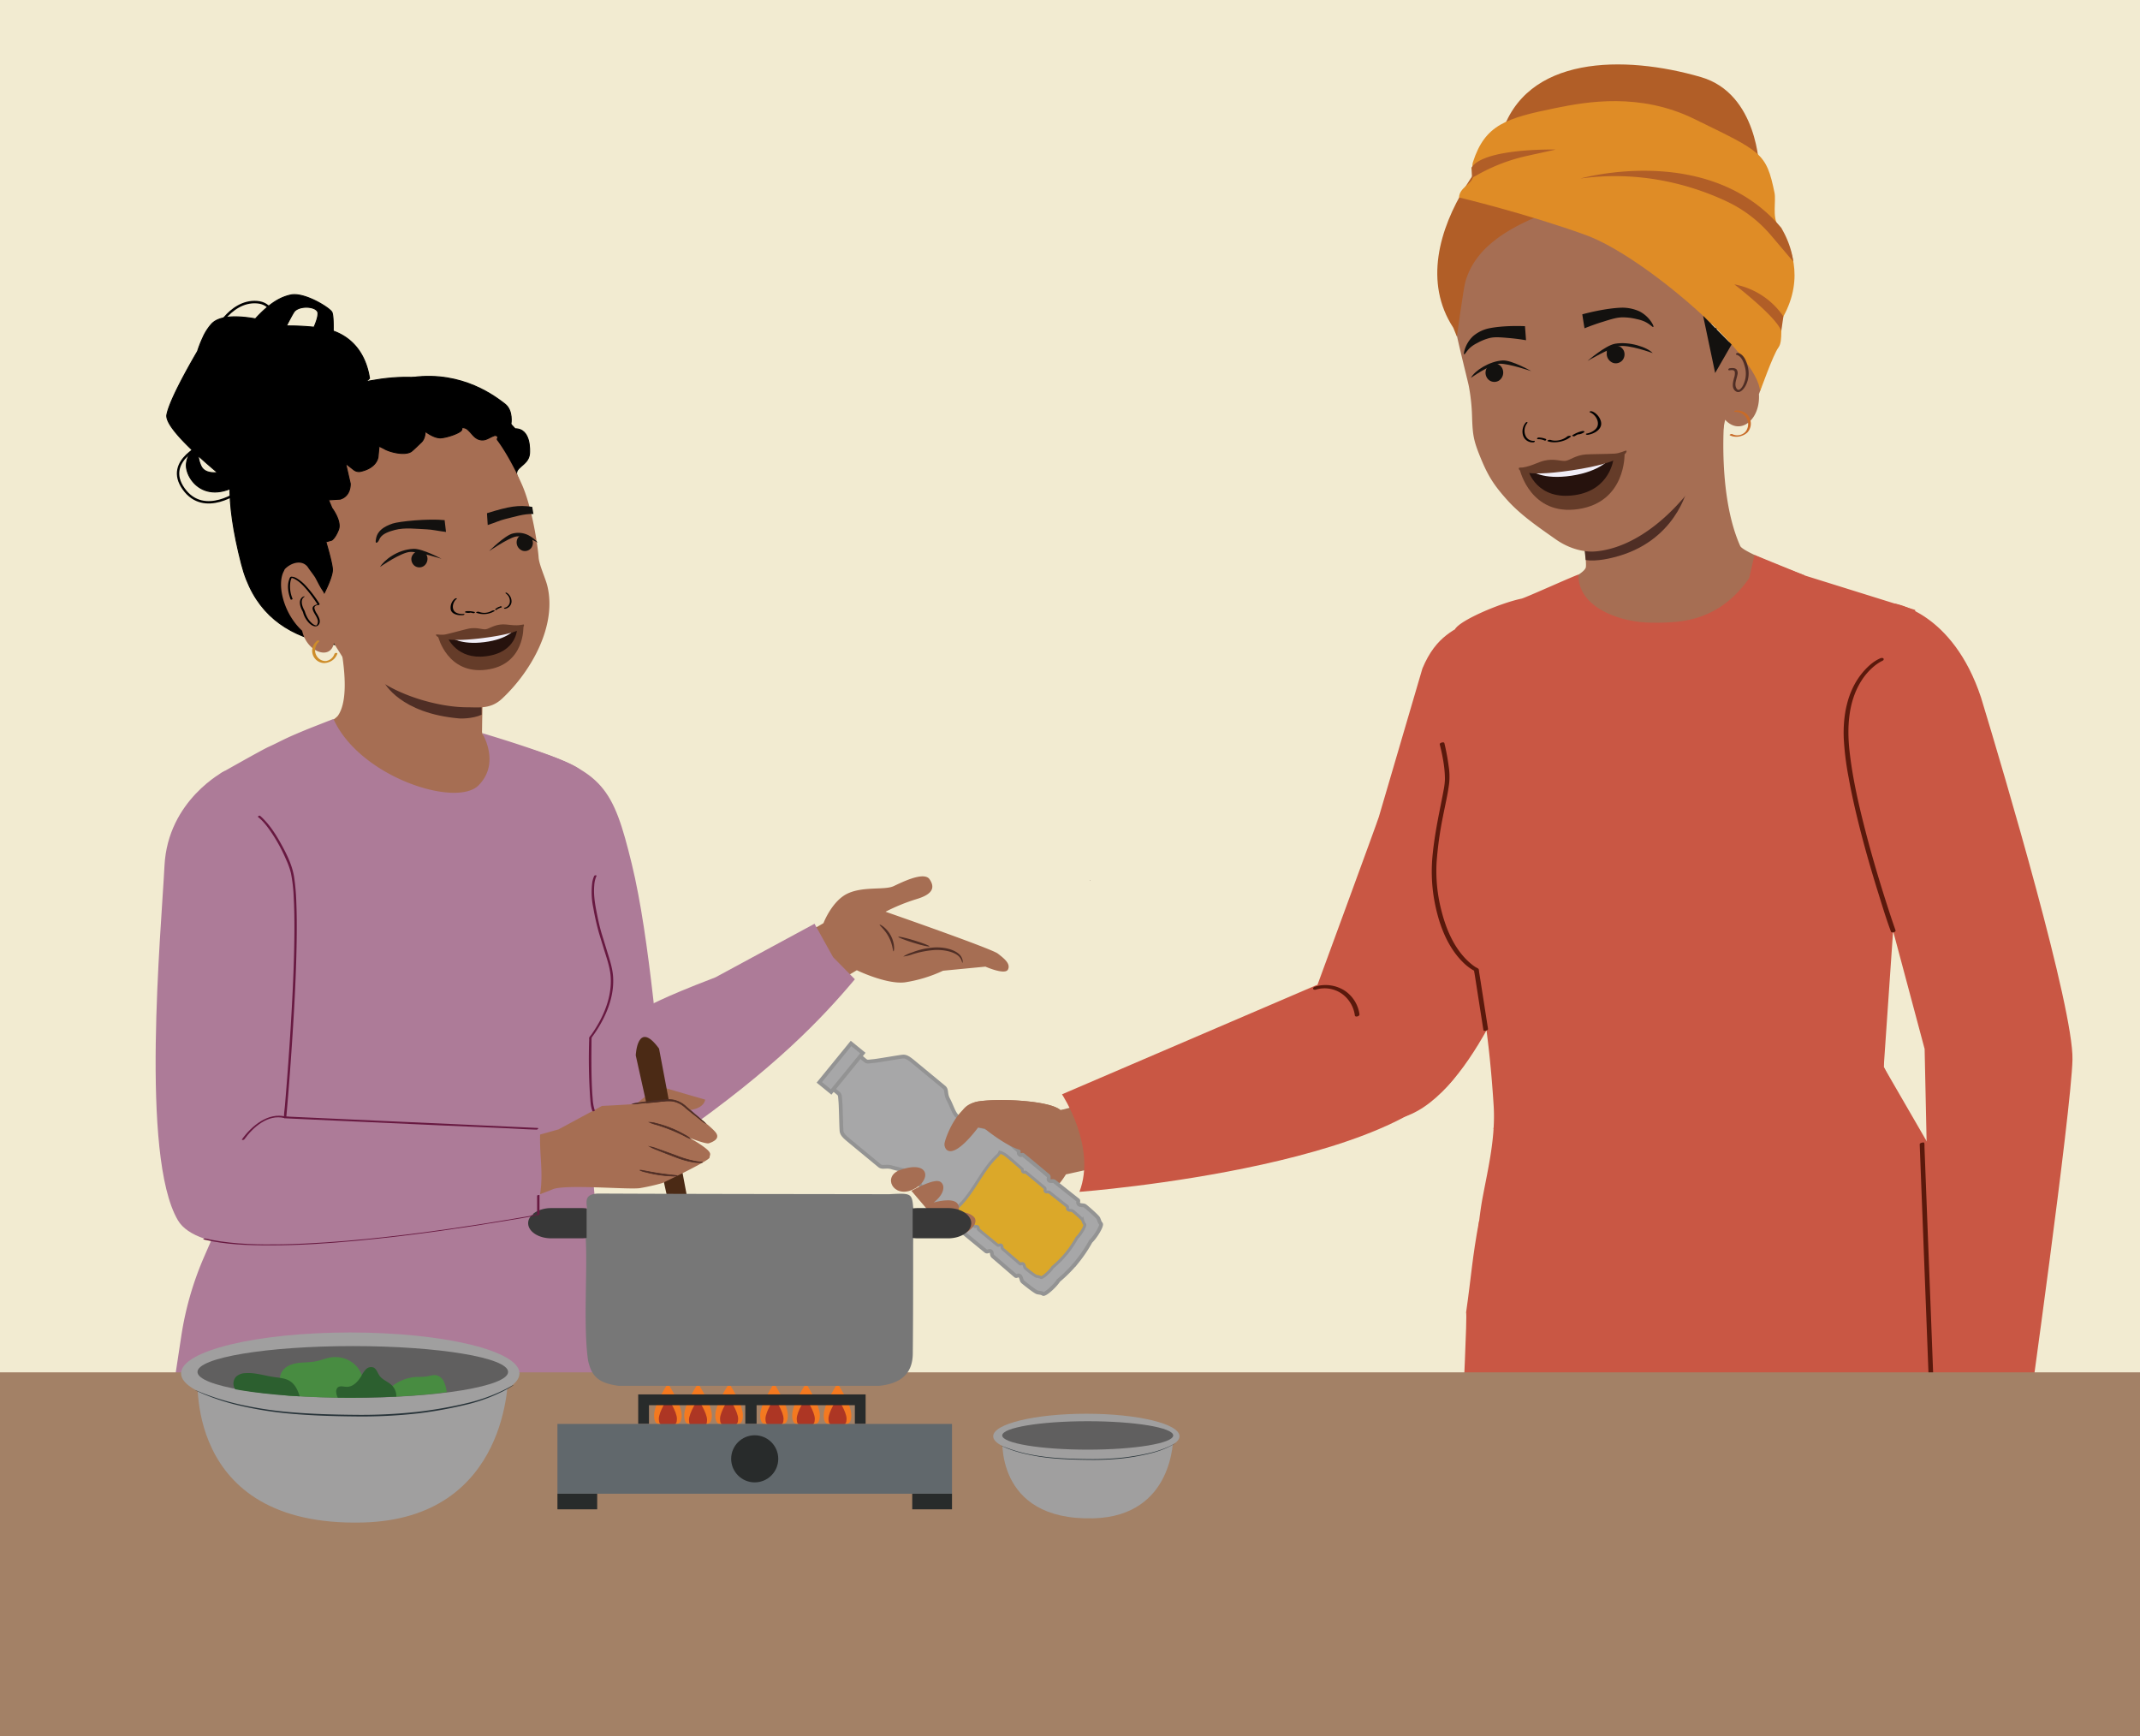 <svg xmlns="http://www.w3.org/2000/svg" xmlns:xlink="http://www.w3.org/1999/xlink" viewBox="0 0 1303.15 1057.31"><defs><style>.cls-1,.cls-12,.cls-13,.cls-19,.cls-33,.cls-36{fill:none;}.cls-2,.cls-41{isolation:isolate;}.cls-3{fill:#f2ebd1;}.cls-4{fill:#a66e53;}.cls-43,.cls-5{fill:#4f2e25;}.cls-10,.cls-11,.cls-12,.cls-13,.cls-6{stroke:#000;}.cls-10,.cls-11,.cls-12,.cls-13,.cls-17,.cls-18,.cls-19,.cls-33,.cls-36,.cls-43,.cls-6{stroke-miterlimit:10;}.cls-6{stroke-width:0.6px;}.cls-41,.cls-7{fill:#010101;}.cls-8{fill:#13110f;}.cls-9{fill:#ce8d2a;}.cls-10{stroke-width:0.59px;}.cls-11{stroke-width:0.62px;}.cls-12{stroke-width:1.44px;}.cls-13{stroke-width:1.51px;}.cls-14{fill:#653c29;}.cls-15{fill:#26120d;}.cls-16{fill:#f1eef7;}.cls-17{fill:#a7a7a8;stroke-width:2.32px;}.cls-17,.cls-18{stroke:#939393;}.cls-18{fill:#dba829;stroke-width:1.76px;}.cls-19{stroke:#131429;stroke-width:0.9px;}.cls-20{fill:#513835;}.cls-21{fill:#c95744;}.cls-22{fill:#b15e27;}.cls-23{fill:#df8c26;}.cls-24{fill:#c86b28;}.cls-25{fill:#5a190c;}.cls-26{fill:#ad7b98;}.cls-27{fill:#565656;}.cls-28{fill:#a38166;}.cls-29,.cls-31{fill:#cfcfcf;}.cls-29{mix-blend-mode:multiply;opacity:0.27;}.cls-30{fill:#4b2a15;}.cls-32{fill:#282b2b;}.cls-33,.cls-36{stroke:#282b2b;}.cls-33{stroke-width:6.88px;}.cls-34{fill:#f47920;}.cls-35{fill:#ad3624;}.cls-36{stroke-width:6.56px;}.cls-37{fill:#61686c;}.cls-38{fill:#777;}.cls-39{fill:#383838;}.cls-40{fill:#a09f9f;}.cls-41{opacity:0.4;}.cls-42{fill:#273339;}.cls-43{stroke:#4f2e25;stroke-width:0.41px;}.cls-44{fill:#681941;}.cls-45{clip-path:url(#clip-path);}.cls-46{fill:#488c41;}.cls-47{fill:#2c5f2f;}</style><clipPath id="clip-path"><ellipse class="cls-1" cx="213.3" cy="835.42" rx="94.57" ry="15.74"/></clipPath></defs><g class="cls-2"><g id="Layer_10" data-name="Layer 10"><polyline class="cls-3" points="-122.78 1190.79 -122.78 -52.07 1384.52 -52.07 1384.52 1190.79"/><path class="cls-4" d="M502.83,602.1l18.92-11.29s17.86,8.69,29.18,7.39a85.09,85.09,0,0,0,23.33-7.09l25.82-2.49s12,5.3,13.73,1.75-2.31-6.69-6.23-9.73-68.33-25.45-68.33-25.45a115,115,0,0,1,18.88-7.7c10.06-3,11.3-7.14,7.92-12.08s-16.8,1.82-21.87,4.19c-5.46,2.55-18.26,0-27.91,4.45s-14.81,18.07-14.81,18.07c-3.55,2.27-13.06,7.34-13.06,7.34C488.29,570.32,502.83,602.1,502.83,602.1Z"/><path class="cls-5" d="M586.16,584.67a7.06,7.06,0,0,0-2.51-4c-3.18-2.6-8.6-3.94-14.31-3.75a44.71,44.71,0,0,0-14,3.08,20.06,20.06,0,0,0-5.31,2.46,24.22,24.22,0,0,0,5.67-1.38,58.36,58.36,0,0,1,13.73-2.6c5.42-.2,10.59,1,13.5,3.07a7.22,7.22,0,0,1,2.58,3.25c.36.93.42,1.46.48,1.53S586.33,585.78,586.16,584.67Z"/><path class="cls-5" d="M556.68,572.65c-5.26-1.61-9.61-2.58-9.69-2.17s4.08,2,9.33,3.64,9.58,2.57,9.68,2.15S561.94,574.25,556.68,572.65Z"/><path class="cls-5" d="M541.23,570.57c2.4,4.55,2.45,8.62,2.84,8.77s1.09-4.38-1.48-9.4-6.83-7.25-6.94-6.86C535.38,563.44,538.82,566,541.23,570.57Z"/><path class="cls-4" d="M295.61,380.5c-.91,20.31-1.84,44.16-2.07,64.48a3.52,3.52,0,0,0,.42,2.1,3.84,3.84,0,0,0,1.13.94c1.52,1,6.82,2.36,8.34,3.33-.39,4.21,14.57,7.15,11.84,10.51-5.4,6.66-15.53,45.37-24,46.76-22.23,3.65-66-42.56-82.21-55.29-2-1.52-12.58-7.1-12.27-9.4s7.56-6,9.09-8.26c10.23-15-2.19-58.74-2.19-58.74"/><path class="cls-5" d="M234,415.67s9.54,18.84,46,21.84c0,0,7.44.36,13.27-2.27l-.09-7.36Z"/><path class="cls-6" d="M328.4,364.81C316.51,358,313,343.94,313.09,331.1c.11-12.29-10.93-30,4.05-30.9.28,0-6.38-9.89-1.89-9.42-3.36-6.46,6.56-6.78,7.2-14.49.12-1.55,1-15.24-8.78-15.2-39.53-45-85.12-30.16-110.9-24-50.58,12-76.17,26.51-55.69,106.43,13.75,53.65,67.32,54.45,118.87,47.71,22-2.88,48.36-4.65,62.94-26.11Z"/><path class="cls-6" d="M202,189.91c-1.78-2.73-16.68-12-24.92-10.29-5.88,1.26-12.5,4.59-21.57,14.53-9.71-1.72-21.52-2.36-26.63,3.11a31.86,31.86,0,0,0-5.13,7.87h0l-.06.17a68.62,68.62,0,0,0-3.39,8.62c-5.6,9.58-17.1,30-18.69,38.65-.79,4.32,6.24,12.65,15.37,21.38a16.63,16.63,0,0,0-3.46,8.41c-.89,8.05,9.59,24.16,29.47,13.95,6.09,4.84,10.36,8,10.36,8l5.49-5.66s-.6-1.06-1.63-2.91L163.9,289l-5.59-4a43,43,0,0,1,5-5.17c6.48-6.95,13.28-16.47,19.47-23.69,2.86-3.33,11.2-5.84,14.22-9a15.75,15.75,0,0,0-5.57-1.75l2.44-2.57a69.73,69.73,0,0,1,6.65,2.16c2.66-2.77,10-5.87,12.6-8.68.61.79,1.22,1.59,1.8,2.42,2.38-2.58,7.73-5.75,10.1-8.34-2.06-13.3-9-24.12-22.1-28.8C203,196.52,202.88,191.24,202,189.91Zm-79.57,93.93a18.8,18.8,0,0,1-1.7-6.33c3.83,3.5,7.86,7,11.74,10.25C128.58,288.14,124.21,287.6,122.44,283.84Zm71.19-93.2c.15,2.27-1.2,5.89-2.38,8.58l-1-.07a151.79,151.79,0,0,0-15.84-.68c2.18-4.29,4.38-8.44,5.12-9.14C183.36,185.7,193.37,186.67,193.63,190.64Z"/><path class="cls-4" d="M286.19,261.17l.43.21a4.58,4.58,0,0,1-.47-.53Zm15,1c.23.17.5.33.77.49l0-.26S301.11,261.81,301.16,262.13Zm-73.29,150c15.55,12.05,40.28,18.45,56.18,18.52,7.79,0,14.71,1.24,21.71-5.3C323.32,409,339.41,381,333.23,356.49c-1.14-4.52-5-12.73-5.25-17.19-.32-5.15-3.63-29.71-10.31-44.6-8.14-18.14-15.06-26.76-15.06-26.76-1.11-3.1,7.08-2.71,5-5l-1.39.18a1.39,1.39,0,0,1,.86,1.18,11,11,0,0,1-5.16-1.65v.06c-2,1.23-4.17.54-6.12-.82,0,.31.47.91.82.86a7.05,7.05,0,0,1-5.81-1.18c0,.31.48.91.52,1.23a13,13,0,0,1-4.73-1.39c.37.38,8.05-1.87,8.08-1.65-2,.59.43,1-1.51-.39l-1.88-1c-1.7.55-1.49,1.58-3.05.49.39.27-1.42-3.39-1.38-3.07-2.08.28-1.53.06-3.39-.67,0,.32-5.41,2.82-5.37,3.14-1.74.22-1.07,1.76-2.63.66.39.28,1.08-1.5,1.47-1.22-2,.59-2.65,2-4.59.66.39.28-7.33-2.59-7.33-2.59-2,.59-1.61,1.2-3.51.15.78.55-9.69.66-9.26,1.26-1.74.23,4.15,5.93,2.63,5.15,0,.32-4.12-.43-4.12-.43-1.7.55,1.12,1.8-.44.71,0,.32.52,1.23.87,1.18-2,1.23-4.48.91-6.73-.09.78.55,1.21,1.14,1.6,1.41-1.74.23-3.08.73-5-.32,0,.32.86,1.19,1.21,1.14a7,7,0,0,1-5.64.09c0,.32.82.87,1.21,1.14a5,5,0,0,1-4.25-.09l1.21,1.14c-1.39.18-2.35.95-4.52.59,0,.31.78.54.82.86a12.86,12.86,0,0,1-3.51.14c0,.32,1.16.82.81.86-1.39.18-2.34,1-4.16.55.38.27.82.86,1.21,1.14-1.39.18-2.74.68-4.21.22a2.38,2.38,0,0,0,.86,1.19c-1.39.18-2.35,1-4.17.54,0,.32.82.87,1.21,1.14A18.93,18.93,0,0,1,215,276c0,.32.78.55,1.17.82-1.39.18-2.74.68-4.56.27.08.64.47.91.51,1.23-1,.14-1.77-.09-2.82.05l-1.65.86c-4,7-15.2,21.44-15.2,21.44-9.64,10-7.9,25-6.76,31S197.5,361,197.5,361c-2-2-4.23-6.94-5.61-9.36-1.33-2.09-3.25-4.4-4.59-6.49-3.79-4.7-10.53-2.19-13.93,1.5l-.5,1.13c-4.37,7.9-.42,25.64,11.11,36.29,3,13.39,17.38,18,19.31,7.63L210.41,403"/><path class="cls-7" d="M299.57,371.9a9.08,9.08,0,0,1-8,.64c-.55-.23-2.19.29-1.42.62a12.82,12.82,0,0,0,10.92-1c.27-.19.18-.4-.19-.46a2,2,0,0,0-1.28.24"/><path class="cls-7" d="M289.05,372.67a14.63,14.63,0,0,0-5.08-.49,1.19,1.19,0,0,0-.72.34c-.12.14-.13.31.07.39a5.67,5.67,0,0,0,2.78.22,1.06,1.06,0,0,0,.79-.44c.12-.24-.18-.34-.4-.31a4.39,4.39,0,0,1-2.25-.18l-.65.73a13,13,0,0,1,4.54.45,1.08,1.08,0,0,0,.88-.22c.17-.13.33-.4,0-.49"/><path class="cls-7" d="M282.34,373.83c-2,.23-4.44-.28-5.62-1.58-1.78-2-.91-5.83,1.38-7.57.25-.19.08-.36-.21-.38a1.73,1.73,0,0,0-1,.36,7,7,0,0,0-2.37,6.76c.57,1.87,2.66,2.93,5.11,3.15a11.19,11.19,0,0,0,2.24,0c.3,0,.83-.2.95-.44s-.17-.32-.46-.28"/><path class="cls-7" d="M303.08,370.41a.25.25,0,0,1,.19-.4,2.42,2.42,0,0,0,1.48-.7l.61.54a7.16,7.16,0,0,0-3,1.52.59.59,0,0,1-.65,0c-.14-.09-.31-.31-.14-.46"/><path class="cls-7" d="M301.61,370.9a8,8,0,0,1,3.31-1.67.64.64,0,0,1,.57.15.26.26,0,0,1,0,.39"/><path class="cls-7" d="M307.24,370.09a4.1,4.1,0,0,0,3.11-2.81,5.55,5.55,0,0,0-2.4-5.94.23.23,0,0,1,0-.42.76.76,0,0,1,.72.12,6.22,6.22,0,0,1,2.83,4.93,4.49,4.49,0,0,1-2.45,4.21,4.92,4.92,0,0,1-1.39.5c-.19,0-.56,0-.68-.22s0-.34.22-.37"/><path d="M194.58,367.74a73.53,73.53,0,0,0-8.33-11,24.13,24.13,0,0,0-5.51-4.56,7,7,0,0,0-2.91-1,1.93,1.93,0,0,0-.48,0c-.72.11-.9.76-1.13,1.37-1.54,4-.77,8.55.75,12.42.16.4,1.34,0,1.19-.32a18.9,18.9,0,0,1-1.41-9.7,9.32,9.32,0,0,1,1.07-3.45l-.64.31h0c.18.05.1,0,.38.05a7.11,7.11,0,0,1,1.86.7c3,1.57,5.44,4.21,7.59,6.76a84.94,84.94,0,0,1,6.44,8.87c.2.32,1.36-.06,1.1-.46Z"/><path class="cls-8" d="M324.09,308.63c-8.61-1.2-13.88-.36-27.52,3.87l0,.32c.11,1.85,0,.82.16,2.67l.27,4.23c4.45-1.45,7.61-2.93,10.5-3.61,5.48-1.28,11.65-3.4,17.34-3.11C324.57,311.55,324.31,310.1,324.09,308.63Z"/><path class="cls-8" d="M270.79,317.06c.22,1.83.09.81.31,2.65.17,1.41.33,2.81.49,4.21-4.92-.59-8.5-1.46-11.65-1.58-6.25-.24-13.47-1.26-19.56.39-2.91.8-7.08,2-8.9,4.78-.49.75-1.26,3.29-2.49,2.94-.5-.15,0-2.5.06-2.75,1-4.75,5-7.16,10-8.88,3.85-1.33,21.76-3.15,31.74-2.08"/><path class="cls-9" d="M192.82,390.5a7.49,7.49,0,0,0,4.73,13.27,9.88,9.88,0,0,0,3.07-.71,8.23,8.23,0,0,0,4.8-5c.14-.4-.54-.49-.77-.47a1.1,1.1,0,0,0-1,.65,6.41,6.41,0,0,1-3.47,3.78,7,7,0,0,1-1.63.51c-.16,0,.2,0,0,0l-.14,0-.26,0-.36,0s-.1,0,0,0a3.72,3.72,0,0,1-.57-.08,6,6,0,0,1-1.39-.41,6.24,6.24,0,0,1-2.12-1.46,6.77,6.77,0,0,1-1.86-4.46,7,7,0,0,1,2.38-5.34c.29-.27.14-.61-.2-.72a1.33,1.33,0,0,0-1.22.33Z"/><path d="M194.16,367.89c-1.91.27-4.44,1-3.68,3.43.67,2.14,2.31,3.85,2.93,6a3.58,3.58,0,0,1-.36,3.09c-.34.5-.4.52-1,.36a5.11,5.11,0,0,1-1.67-.9,12.68,12.68,0,0,1-3.35-4.1,16.83,16.83,0,0,1-1.23-2.9,6.1,6.1,0,0,0-.42-1.13c-1.34-2.39-2.89-6.58.09-8.39.49-.3-.69-.18-.92,0-2.86,1.73-2,5.26-.84,7.81.18.39.41.75.59,1.14.3.61.42,1.31.67,2a15.17,15.17,0,0,0,3.16,5c1.45,1.5,4.39,3.32,6,1,1.48-2.08-.06-4.66-1.14-6.54a9.73,9.73,0,0,1-1.51-3.31c-.22-1.52,1.17-1.91,2.41-2.08.49-.07,1.06-.57.22-.46Z"/><path class="cls-8" d="M297.83,335.61s9.53-9.61,14.5-10.77c7.26-1.68,12.2,2.36,15.27,5.62,0,0-8.8-5-13.88-3.64C308.86,328.09,297.83,335.61,297.83,335.61Z"/><path class="cls-8" d="M257.24,335.56a5.28,5.28,0,0,0-5.51,1.76,5.1,5.1,0,0,0-1.21,2.56,5.26,5.26,0,0,0,1.85,4.58,4.87,4.87,0,0,0,5.67.24,5.38,5.38,0,0,0,1.82-6.56,4.81,4.81,0,0,0-2.62-2.58"/><path class="cls-8" d="M268.88,340.28s-11.52-6.25-17-6.07c-9.82.33-18.12,7-20.43,11,0,0,13-9.09,18.64-9.15C255.48,336,268.88,340.28,268.88,340.28Z"/><path class="cls-10" d="M303.21,266.27c2.49,8.59,13.44-.38,6.64-1.67.25-4.35-6-5.31-6.38-9.66a6.68,6.68,0,0,0-.34.73s-.84-5.17-2.74-6.21-10.23-4-10.23-4l-2.13,2.1c0-.14.65-2-.7-2.82s-15.48-6.07-23.86-4.44a7,7,0,0,0-.82.19l-3.27,2.28-.12.08.12-.09c.58-.45,1.79-1.53,1-2.18a3.15,3.15,0,0,0-1.66-.5,31.07,31.07,0,0,0-5.18.17v0l-.57.09-.57.06v0a30.82,30.82,0,0,0-5.05,1.17,3,3,0,0,0-1.47.91c-.59.83.86,1.56,1.53,1.84l.14.06-.13-.05L243.67,243c-.27,0-.56,0-.84,0-8.52.58-20.83,9.23-21.92,10.43s0,2.78.06,2.91l-2.6-1.48s-9.61,5.27-11.19,6.75-2,4.58-2,4.58-2.94,1.53-4.1,1.32-6.51,3.53-8.43,7.24c-1.24,2.39-.42,4.38-.92,6.4h0c-.29,1.13-.44,1.88-.44,1.88l-5.68,2.76c-4.47,2.92-2,12.58-2,12.58-7.86,12.72-7.05,22.57-1.47,32.57,2.15,3.86-8.91,9.47-1.49,8.34S197.5,361,197.5,361s5.19-10,4.94-14.35-4-16.7-4-16.7l3.56-1s2.1-1.19,4.13-6.38-4-13.17-4-13.17l-2.1-5,7.15-.44c6.69-2.07,6.1-9.54,6.1-9.54l-2.8-12.19,4.66,3.61a5.11,5.11,0,0,0,4.18,1.26c10.51-2.2,10.9-9,10.9-9l.61-6.41,2.92,1.44c3.15,2,12.33,4.43,16.51,1.94,1.1-.65,5.51-5.08,6.23-5.7,2.58-2.45,2.48-6.46,2.34-7.93-.47-.35-.93-.8-1.38-1.18-1.73-1.45-2.37-.67-.63.79,3,2.5,7.92,5.92,11.85,5.58s11.69-3,12.46-4.83c.53-1.26-.69-1.25.7-1.37a4.54,4.54,0,0,1,3.23,1.4c2.08,1.84,3.68,4.71,6.38,5.67,3.92,1.39,5.88-.92,9.47-2.19A1.75,1.75,0,0,1,303.21,266.27Z"/><path class="cls-11" d="M311.12,258.28s1.5-8.31-3.73-12.3S282,225.87,251.54,229.81Z"/><path class="cls-12" d="M146.22,298.88s-21.75,16.46-34.35-1.13,13.43-27.81,13.43-27.81"/><path class="cls-13" d="M129.6,204.57s9.74-21.89,26.92-20.58,10.14,30.18,10.14,30.18"/><path class="cls-8" d="M316.54,326.28c1.86-1.3,4.32-.71,5.78.28a5.07,5.07,0,0,1,1.82,2.16,5.22,5.22,0,0,1-.61,4.9,4.87,4.87,0,0,1-5.42,1.69,5.38,5.38,0,0,1-3.44-5.86,4.79,4.79,0,0,1,1.87-3.17"/><path class="cls-14" d="M293.7,385.69c-10.19,1.28-26.85,2.13-26.85,2.13s5.69,23,29.3,20,22.58-26.31,22.58-26.31S303.88,384.4,293.7,385.69Z"/><path class="cls-15" d="M293.8,385.67c-4.84.62-21.05,2.89-21.05,2.89s5.64,13.29,23.15,11.07c19-2.4,19-16.86,19-16.86Z"/><path class="cls-16" d="M294.11,386.4c-4.85.61-19.69,1.63-19.69,1.63s6,4.84,20.53,3,18.46-7.77,18.46-7.77Z"/><path class="cls-14" d="M318.77,380.25a24.93,24.93,0,0,1-3.32.48c-4.06.15-6.7-.63-9.64-.49-5,.23-7.89,2.66-10.05,2.93s-5.56-1.36-10.47-.34c-2.87.6-9.92,2.61-13.89,3.47-2.37.52-5.32-.09-5.81.1-.7.27,1.38,5.56,28.48,2.13S319.51,380.34,318.77,380.25Z"/><path class="cls-4" d="M592,735a12.3,12.3,0,0,1,2.41-3.2l-3-2.34a49.49,49.49,0,0,1-8.7,6.66,3.25,3.25,0,0,0,.23-2.39c-2.3-8.44-8-14-14.94-18.9l-.09-.05c7.29-3.55,15.64-6.95,15.64-6.95s-22.57,6.32-27,7.7,4.11-9.58,4.22-15.84c.19-9.71,9.78-.24,16-3.41s22.68-11.8,22.68-11.8c-19.19,1-16.62-11.92-3.25-13.82s43.31-.36,49.61,5.39l9.57-2.56s3.29,5.19,7.09,18.92c3.61,13,3.45,19,3.45,19l-16.83,3.72c-12.39,20.19-27.71,16.46-34.6,19.85-8.6,4.23-7.93,6.19-14.9,8.57C594,745.49,588.86,739.93,592,735Z"/><path class="cls-17" d="M577.49,669.57c-2-3.64-.66-5.88-2.62-7.5l-18.59-15.35c-2.51-2.08-4.35-3.41-6.26-3.33s-14.67,2.41-18.07,2.73-3.86.67-5.17-.41l-4-3.34s-4.21,4.65-8.09,9.13l0,0c-.15.19-.31.38-.46.58l-.48.56,0,0c-3.67,4.65-7.43,9.67-7.43,9.67l4.05,3.34c1.31,1.08,1.06,1.61,1.38,5s.46,16.37.74,18.26,1.94,3.44,4.45,5.52l18.58,15.34c2,1.63,3.92-.07,7.87,1.16s8.41,1.62,10.89,3.29,4.11,3,5.51,6,5.41,12.38,7.87,15,12.88,10.45,14.41,11.72c.49.4,1.36-.53,2.34.28s.3,1.53.59,1.95,14.43,11.92,15.36,12.69,2.15-.71,3.09.16.15,2.15,1.35,3.14,13,11.2,13.61,11.69,1.18-.31,2-.14,1.12.64,1.56,2.11.49,1.42,1.75,2.45,6.75,5.4,8,5.69,2.39.22,3.46.92,7.07-4.55,9.44-8.2A85.61,85.61,0,0,0,655,769.34h0c.16-.19.31-.38.46-.58l.48-.56h0A86,86,0,0,0,664.14,756c3.14-3,7.16-9.9,6.27-10.82s-1-2.06-1.57-3.23-5.83-5.73-7.09-6.77-1.21-1.09-2.74-1.25-2-.31-2.37-1.13.36-1.55-.24-2-12.86-10.16-14.06-11.15-2.31,0-3.34-.74.19-2.23-.74-3-14.89-12.47-15.36-12.68-1,.6-2-.21-.22-1.84-.71-2.25c-1.53-1.26-11.23-10-14.23-11.93s-13-4.1-16.18-4.9-4.84-2.16-7-4.27S579.45,673.21,577.49,669.57Z"/><path class="cls-18" d="M607.29,703.76a6,6,0,0,0,1.53-2.16,14,14,0,0,1,2.81,1.2c2.28,1.46,9.63,8.09,10.79,9.05.37.31-.2,1.09.54,1.71s1.19,0,1.55.15,10.94,9,11.64,9.62-.22,1.7.56,2.28,1.63-.2,2.54.56,10.2,8.07,10.66,8.45-.06.92.19,1.55.64.74,1.8.86,1.12.16,2.07.94,5,4.26,5.38,5.14a7.35,7.35,0,0,0,1.19,2.45c.68.7-2.38,5.91-4.76,8.2a64.24,64.24,0,0,1-6.19,9.25h0l-.36.42-.35.44h0A65.23,65.23,0,0,1,641,771.7c-1.8,2.77-6.34,6.75-7.16,6.22a7.22,7.22,0,0,0-2.62-.7c-.94-.22-5.11-3.53-6.06-4.31s-1-.75-1.33-1.86-.52-1.48-1.18-1.61-1.1.49-1.56.11-9.4-8.11-10.31-8.86-.32-1.73-1-2.39-1.64.46-2.34-.12-11.43-9.29-11.65-9.62.3-.86-.45-1.48-1.4.1-1.78-.21c-1.16-1-9.06-6.93-10.92-8.89a10.44,10.44,0,0,1-1.13-1.55C592,728.32,597.42,712.74,607.29,703.76Z"/><path class="cls-4" d="M555,725.13c4-2.16,14.34-7.61,17.65-5.48,3,1.93,2.71,7.27-4.07,12.61,0,0,12-3.62,14.72,1,2.19,3.74-2,6.94-3.48,7.71-1.74.89-8,3.93-8,3.93Z"/><path class="cls-4" d="M645.77,676c-6.3-5.75-36.23-7.29-49.61-5.39s-20.57,22.56-21,25.69,3.32,12.6,20.48-9.72l4,.7s11.94,9.83,20.71,12.66a76.47,76.47,0,0,0,16.07,3.41l16-28.32"/><path class="cls-4" d="M555.55,724.53c11.57-5,11.4-18.43-7.14-12.2C537,716.18,543.84,729.64,555.55,724.53Z"/><path class="cls-4" d="M576.3,743.55c-3.82,3.85-.47,10,5,9.46,6.84-.62,15.15-7.29,12.06-11.64C593.36,741.37,586.52,733.25,576.3,743.55Z"/><rect class="cls-17" x="496.89" y="645.59" width="30.57" height="9.28" transform="translate(1339.78 664.09) rotate(129.19)"/><path class="cls-4" d="M1050,254.75s-4.16,46.75,9.7,77.72c1.93,4.31,39.58,18,39.59,18-1-.37-6,3-6.88,3.5-17.77,9-35.16,19.48-54.58,24.61a134.62,134.62,0,0,1-63.13,1.42c-14.58-3.21-25.56-10.68-38.12-18.16,0,0,28.27-11,29.13-16.5s-5.61-46.52-5.61-46.52"/><line class="cls-19" x1="1059.45" y1="183.86" x2="1041.82" y2="203.76"/><path class="cls-20" d="M841.85,519.09a.92.92,0,0,1-.24.13l-.15-.67Z"/><path class="cls-21" d="M898,376.7c-12,6.6-23.4,10.22-31.82,30.35l-26.51,90.31c.17.22-40.48,110.74-40.57,111,0,0,7.46-4.11,13.84,19.43,4.28,15.8,34.9,37.11,34.73,53.87,43.44-4.61,76.24-92,83.84-113.3l-10.89-26c1.13-19.36,1.47-38.77,1.18-58.16-.63-41.2,12.63-73.53,9.11-114.57Z"/><path class="cls-21" d="M801.9,599.77l-155.2,66.6s21.2,32,10.61,59.39c0,0,218.41-16.38,235.59-84Z"/><path class="cls-4" d="M1061.6,712.32s-8.68,210.84-22.76,427.89c-11.65,178.55,22.43,408,22.43,408l44.75,6.51s43.07-254.31,67.81-414.89c22.76-148.09,20.68-233.75,20.68-233.75l7.68-214.67Z"/><g id="freepik--character-2--inject-2"><path class="cls-21" d="M909.55,673.17c1.21,19.3-3.2,37.43-6.72,56.11-2.15,11.38-2.88,23.47-4.9,34.82,22.13,11.79,40.57,27.16,64.22,36.07,33,12.42,68.71,16,103.71,16.84,32.83.8,66.4,1.4,97.8-9.52a183.82,183.82,0,0,0,38-18.66c-21.84-74.41-47.38-125-47.38-125l-7.18-14.15,19.16-278.26-67-20.91-30.89-12.58L1065.2,352c-10.77,15.46-25.14,24.88-44.6,26.66a133.1,133.1,0,0,1-17.86.41c-17.14-.76-41.87-9.43-41.53-29.12,0-.58-32.21,14.07-34.71,14.59-13.34,2.81-37.53,13.27-40.41,18.56,0,0,.36,138.81,1.71,159C888.74,556.18,904.27,588.9,909.55,673.17Z"/><path class="cls-21" d="M1224.48,892.49c-8-64.38-28.08-121.52-43.37-162.43-32,11.33-64,22.19-98.1,25.26-60.89,5.49-121.48-9.2-182.33-11.8-4.25,22.72-4.62,32.8-7.9,55.65.75,1.78-2,55.8-2,58.12l4,324.2c0,40.4,1.23,113.65,5.15,153.9,2.82,28.89.42,42.65,2.79,71.56,22.41,14.29,58.31,30.51,78.07,31.42,112.08,5.15,202.06-33.33,202.06-33.33S1226.28,907,1224.48,892.49Z"/></g><path class="cls-5" d="M964.94,334.63s9.53-4.35,16-6.6,17.79-2.52,46.63-30.68c0,0-7,32.94-45.39,42.17,0,0-9.9,2.69-16.59,1.48Z"/><path class="cls-4" d="M919.23,138.61a4.28,4.28,0,0,1-.34.72l.39-.36Zm-16.72,6.56,0,.3c.24-.26.48-.52.69-.78C903.19,144.33,902.51,145.17,902.51,145.17Zm146.75,116.75,1.24-6.31c9.23,10,21.56-.08,20.6-15.62,3.35-8.2,6.16-34.55-1.08-41.82l-.9-1.08c-4.86-3-13-3.59-15.68,2.71-.8,2.71.47,5.84-.34,8.54-.74,3.07-4.26,9.13-5.85,11.95,0,0-4.18-14.51-4.81-21.43s-8.32-26.08-22-34c0,0-3.21-24.25-9.8-30.65l-2.07-.43c-1.18.18-1.91.65-3.09.83-.06-.36.28-.78.17-1.5-1.86,1-3.48.89-5.06,1.12.34-.42,1.08-.9,1-1.26-1.52.6-3.15.47-4.72.71.34-.42,1-1.26,1-1.62-1.86,1-3.14.47-4.72.7a2.64,2.64,0,0,0,.57-1.56c-1.46,1-3.09.83-4.66,1.07.34-.43.62-1.21,1-1.63-1.86,1-3.14.47-4.72.71-.39.06.68-.84.63-1.2a14.75,14.75,0,0,1-3.89,1c0-.36.69-.84.63-1.2-2.25,1.07-3.54.52-5.11.76l1-1.62a5.62,5.62,0,0,1-4.61,1.42c.34-.41,1-1.26,1-1.61a7.92,7.92,0,0,1-6.18,1.66c.39-.06,1-1.26,1-1.63-1.75,1.74-3.38,1.62-5.35,1.91.34-.42.63-1.2,1.31-2-2.14,1.8-4.79,2.93-7.32,2.2.4-.06.63-1.2.58-1.56-1.36,1.67,1.32-.57-.7-.64,0,0-4.31,2.12-4.36,1.76-1.42,1.32,3.23-6.75,1.27-6.45.28-.78-11.19,2.35-10.51,1.51-1.75,1.74-1.46.94-3.88.93,0,0-7.53,5.54-7.19,5.12-1.7,2.1-2.81.72-5.22.71.33-.42,1.64,1.3,2,.88-1.36,1.68-1.11-.2-3.07.09-.06-.36-6.79-1.39-6.84-1.75-1.81,1.38-1.14,1.44-3.5,1.79-.06-.36-.89,4.2-.55,3.78-1.36,1.68-1.46.48-3.48.41l-1.75,1.64c-1.7,2.1.88.91-1.53.9,0-.25,9.05-.2,9.34-.73a14.43,14.43,0,0,1-4.74,3c0-.36.24-1.14.19-1.5a8,8,0,0,1-6,3.11c.4-.06.68-.84.63-1.2-1.7,2.09-3.9,3.53-6.42,2.8v-.06a12.45,12.45,0,0,1-5.12,3.41,1.56,1.56,0,0,1,.57-1.56l-1.57.23c-1.54,3.18-3.13,6-3.38,9.73,0,0-10.68,22.74-8.29,36.05s8.21,35.72,9.46,41.44a116.26,116.26,0,0,1,2,18.19c.38,11.86.78,14.94,5.42,26.2,4.48,10.89,8.2,16.53,16.09,25.31,8.23,9.16,19.13,16.56,29.51,23.87,6.83,4.81,15.92,8.17,24.72,7.28,24.55-2.48,46.27-22.61,59.5-40.62"/><path class="cls-22" d="M892.32,171.61c6.4-22.46,29.12-37.76,78-51.23s90.43-1.07,90.43-1.07C1027,51.5,955,64.61,938.93,67S849,144.6,885,199.61l2.17,5.38S891.15,175.69,892.32,171.61Z"/><path class="cls-22" d="M1071.3,102.6s-.69-45.53-35.51-55.66C989.27,33.41,928.57,33.42,914.11,82.46Z"/><path class="cls-23" d="M1083,211.58c3.07-4.17.56-14.35,3-18.89,13-23.78,4.73-43.94-3.31-55.45-3.5-5-1.12-15.07-2.08-19.78-5.06-24.67-8-25-48.81-45-33.2-16.29-65.69-10.5-84.43-6.68-30,6.12-43.06,10-50.44,33-1,3,.86,5,.21,8.59-.93,5-8.32,6.63-8.67,12.86,0,0,41.14,9.83,77.11,22.86s105.47,73.87,106.16,95.1C1071.76,238.83,1079.56,216.2,1083,211.58Z"/><path class="cls-22" d="M1052.21,123c-18.62-8.89-50.76-19.72-89.82-14.29,0,0,78.33-22.32,122.35,30.06l1.18,2.17a55.46,55.46,0,0,1,6.15,18.43l-13.46-15.87A79.88,79.88,0,0,0,1052.21,123Z"/><path class="cls-22" d="M896.4,108.29l4-2.21A109.66,109.66,0,0,1,930,94.9l17.38-3.82s-43.5-1.11-51.33,11Z"/><path class="cls-24" d="M1056.59,250.83a7.62,7.62,0,0,1,7.8,6,7.47,7.47,0,0,1-.85,5.15,5.53,5.53,0,0,1-2.29,2.23,6.85,6.85,0,0,1-6.49.1c-.44-.21-2,.46-1.35.76a9.29,9.29,0,0,0,7.38.23,9.18,9.18,0,0,0,3.33-2,8,8,0,0,0-.24-10.94,8.81,8.81,0,0,0-6.61-2.42c-.33,0-.94.11-1.11.44s.14.43.43.42Z"/><path class="cls-8" d="M1037.11,192.32l7.33,34.82,10-17.35S1042.1,197.26,1037.11,192.32Z"/><path class="cls-5" d="M1053.19,225.49c1.14-.16,2.87-.42,3.22,1a8.1,8.1,0,0,1-.47,3.64c-.62,2.52-1.61,5.92.72,7.89,2.95,2.49,5.94-2,6.9-4.36a16.2,16.2,0,0,0,.88-9.86c-.76-3.37-2.29-7.87-6-8.89-.72-.19-2,.85-1,1.12,3.12.86,4.42,4.67,5.14,7.47a15.26,15.26,0,0,1-.2,8.8c-.55,1.71-1.44,3.81-3,4.88-1,.69-1.85-.28-2.24-1.23-1-2.4.43-5.32.85-7.7a3.89,3.89,0,0,0-.43-3.2c-1-1.16-2.92-1-4.26-.81-.92.13-1.29,1.37-.15,1.22Z"/><path class="cls-22" d="M1056.09,173.15s25.57,19.6,28.61,28.41l1.3-8.87A46.56,46.56,0,0,0,1056.09,173.15Z"/><path class="cls-7" d="M944.31,267.9c3.12,1.08,7.49.07,10.14-2.17.59-.5,2.81-.43,2,.26-3.51,3-9.83,4.13-13.86,2.73-.4-.14-.37-.43.07-.65a2.48,2.48,0,0,1,1.66-.17"/><path class="cls-7" d="M957.57,265a18.28,18.28,0,0,1,6.08-2.51,1.5,1.5,0,0,1,1,.16c.21.14.28.35.06.52a7,7,0,0,1-3.35,1.31,1.32,1.32,0,0,1-1.13-.26c-.24-.26.09-.5.38-.54a5.52,5.52,0,0,0,2.7-1.07l1.07.68a16.48,16.48,0,0,0-5.43,2.27,1.37,1.37,0,0,1-1.17,0c-.25-.1-.55-.38-.23-.6"/><path class="cls-7" d="M966.27,264c2.55-.45,5.38-2,6.35-4.1,1.47-3.16-1-7.47-4.44-8.84-.38-.15-.23-.43.11-.56a2,2,0,0,1,1.4.08c3,1.19,5.38,4.67,5.36,7.44,0,2.59-2.19,4.72-5.13,5.91a14.46,14.46,0,0,1-2.77.81c-.39.06-1.1.05-1.34-.22s.1-.46.46-.52"/><path class="cls-7" d="M939.44,267.31a.33.33,0,0,0-.39-.43,3.07,3.07,0,0,1-2.08-.35c-.19.3-.37.61-.55.92a9,9,0,0,1,4.2.82.72.72,0,0,0,.8-.25c.15-.16.28-.5,0-.63"/><path class="cls-7" d="M941.43,267.39a10.15,10.15,0,0,0-4.71-.9.84.84,0,0,0-.64.4.36.36,0,0,0,.09.52"/><path class="cls-7" d="M934.19,268.44A5.27,5.27,0,0,1,929.3,266a7.52,7.52,0,0,1,.77-8.45.3.3,0,0,0-.2-.52,1,1,0,0,0-.84.41,8.43,8.43,0,0,0-1.68,7.33,6,6,0,0,0,4.58,4.46,6.42,6.42,0,0,0,1.9.11c.25,0,.69-.21.77-.53s-.17-.42-.41-.4"/><path class="cls-8" d="M911.92,221.62c-2.36-.81-5,.54-6.28,2a6.3,6.3,0,0,0-1,2.85,5.74,5.74,0,0,0,2.12,5,5.33,5.33,0,0,0,6.22.16,5.91,5.91,0,0,0,1.86-7.22,5.27,5.27,0,0,0-2.92-2.78"/><path class="cls-8" d="M932.5,226s-11.88-6.78-17.39-6.51c-8.05.4-17.17,6.25-19.39,10.61,0,0,11.95-8.51,17.63-8.62C918.78,221.36,932.5,226,932.5,226Z"/><path class="cls-8" d="M979.6,211.91c2-1.46,5.57-1.67,7.19-.62a5.64,5.64,0,0,1,2.05,2.34,5.75,5.75,0,0,1-.57,5.37,5.35,5.35,0,0,1-5.91,2,5.91,5.91,0,0,1-3.89-6.36c.06-.45-.49-1.21,1.13-2.39"/><path class="cls-8" d="M966.68,219.81s10.86-9.43,16.74-10.48c8.58-1.54,19.62,2,23,5.68,0,0-14.68-5.41-20.69-4.17C980,212,966.68,219.81,966.68,219.81Z"/><path class="cls-8" d="M928.63,198.59c.13,1.62.25,3.24.37,4.87l.27,3.72c-4.22-.72-7.82-1.12-10.53-1.35-5.74-.5-8.67-.73-11.91.08a31.45,31.45,0,0,0-7.33,3,20,20,0,0,0-3.79,2.41c-2.63,2.24-3.58,4.6-4.06,4.43s.1-2.19.15-2.4a19,19,0,0,1,5.28-8.7,22.2,22.2,0,0,1,7.36-4.11c3.18-1.09,12.13-2.4,24.19-1.92"/><path class="cls-8" d="M963.53,191.41c.25,1.61.5,3.22.76,4.83.2,1.23.39,2.45.6,3.67,4.3-1.72,8-3,10.84-3.86,5.95-1.87,9-2.81,12.64-2.81a36.84,36.84,0,0,1,8.47,1.11,22.57,22.57,0,0,1,4.58,1.43c3.31,1.53,4.89,3.59,5.35,3.32s-.62-2.11-.73-2.3a19.28,19.28,0,0,0-7.65-7.18,25.24,25.24,0,0,0-8.77-2.21c-3.63-.29-13.42.61-26.09,4"/><path class="cls-14" d="M956.68,282.92c12.53-1.87,32.59-6.43,32.59-6.43s.91,29.17-28.12,33.51-35.59-23.72-35.59-23.72S944.16,284.78,956.68,282.92Z"/><path class="cls-15" d="M956.56,282.93c6-.88,26-3.59,26-3.59s-1.9,18.93-23.44,22.14c-23.34,3.48-28.51-15-28.51-15Z"/><path class="cls-16" d="M956.44,283.9c5.95-.89,23.91-4.64,23.91-4.64S974.84,287,957,289.68s-24.51-3.07-24.51-3.07Z"/><path class="cls-14" d="M925.1,284.82c.61-.25,1.19.18,4.11-.53,4.86-1.17,7.74-3,11.27-3.8,6-1.4,10.27.53,12.92.13s6.15-3.47,12.32-3.9c3.61-.24,12.65-.21,17.64-.51,3-.17,6.28-1.89,6.94-1.82.91.09.21,7.06-33.1,12S924.25,285.18,925.1,284.82Z"/><path class="cls-21" d="M1141.25,523.72l12.4-156.21s35.45,5.13,52.7,57.25c14.52,47.69,56.38,189.36,55.68,220.47s-27.63,223.34-27.63,223.34l-57.64-7.41L1172,638.76Z"/><path class="cls-21" d="M910.9,687.12s-8.16,82.61-14.76,103.71c0,0,52.43,4.87,150.48-15.41s145.12-48.5,145.12-48.5l-44.68-77.23.53-37.37L908.9,687.12"/><path class="cls-25" d="M1169,696.74l.63,16.51,1.51,39.35,1.83,47.56,1.57,41.1.53,13.6.16,4.19a12.54,12.54,0,0,0,.08,2.21,1.29,1.29,0,0,1,0,.28c0,.3.66.28.82.28h8.68c.52,0,1.59-.21,1.87-.71s-.25-.6-.7-.6h-8.68l.82.28-.63-16.51L1176,804.93l-1.83-47.55-1.58-41.11-.52-13.6-.16-4.19a14.62,14.62,0,0,0-.08-2.2,2.83,2.83,0,0,1,0-.29c0-.64-2.84-.15-2.8.75Z"/><path class="cls-25" d="M1145,400.87c-4.69,2-8.81,6.07-11.85,10-8.48,11-10.94,25.34-10.39,38.92a175.67,175.67,0,0,0,3,23.87c1.47,8.25,3.27,16.43,5.25,24.57,3.69,15.23,8,30.3,12.67,45.26,2.43,7.81,4.79,15.7,7.65,23.37l.12.34c.43,1.22,3.23.43,2.81-.75-2.18-6.2-4.21-12.45-6.2-18.71-4.51-14.2-8.71-28.51-12.41-42.94-4-15.58-7.6-31.4-9.37-47.41-1.6-14.41-.8-30,7.06-42.6a37.59,37.59,0,0,1,7.89-9.1,28.88,28.88,0,0,1,3.21-2.3l.31-.19.55-.31c.23-.13.48-.24.72-.37l.25-.11c.5-.21,1.06-.83.68-1.38s-1.38-.4-1.9-.18Z"/><path class="cls-25" d="M876.73,453.25c1.71,6.88,3.16,14.17,3.15,21.27a41,41,0,0,1-.88,7.07c-.64,3.56-1.37,7.1-2.07,10.64-1.79,9-3.49,18.1-4.43,27.27a100.47,100.47,0,0,0,.83,28.24c2.43,13.61,7.32,28,17.33,38a29.84,29.84,0,0,0,6.56,5.11c.13.07.44.31.6.31s-.08-.34-.16-.06a4.78,4.78,0,0,0,.22,1.43l.44,2.79,4.88,31.2.12.76c.14.89,3,.24,2.81-.75L901.68,598l-1-6.3c-.1-.65,0-1.51-.59-1.91s-1-.55-1.53-.86a28.43,28.43,0,0,1-3.11-2.32c-9.63-8.19-14.9-20.7-17.85-32.7A95.83,95.83,0,0,1,874.82,525a219.5,219.5,0,0,1,3.87-27.82c1.3-6.81,3-13.62,3.81-20.52a41.4,41.4,0,0,0-.35-10.19c-.51-4-1.25-8-2.14-12-.15-.67-.31-1.34-.47-2-.23-.91-3-.18-2.81.75Z"/><path class="cls-26" d="M507.3,582.84,496,562.51l-60.28,32.6c-35.91,13.8-35.88,15.44-58.38,25.55l-.29-.29c-3.62,4.43-5.6,11.88-7,16.45-3.17,10.52-27.35,22.24-28.15,33.29-.52,7.15-9.61,8-7.41,19.44,4,2.05,10.71,7.48,29.49,11.79,19.46,4.47,49.81-10.24,49.81-10.24,57.49-40.2,86.45-70.59,106.78-94.79Z"/><path class="cls-26" d="M347.43,722.67c.07,0,.68,2.49.76,2.47,20.52-5.65,38.35-4.58,57.74-13.45-2.51-10.2,1.94-13.72.19-26.36-5-40.32-10.21-113.5-21.44-159.41s-17.2-56.26-65-70.88c0,0-.66,176.39,19.58,240.69C343.84,710.15,342.79,706.1,347.43,722.67Z"/><path class="cls-4" d="M387.28,672.29l.82-.69c2.95-2.42,12.79-10.3,15.51-9.49,3.18,1,25.8,7.49,25.8,7.49s-.32,6.21-12.19,6.59S387.28,672.29,387.28,672.29Z"/><path class="cls-26" d="M189.27,443.21c-17.32,7-17.33,7.78-25.78,11.61-4.1,1.86-29.19,16.1-29.19,16.1L137,542.84l9.75,171L124.39,765.1a194.18,194.18,0,0,0-14,48.5l-7.82,51.48c13.7,3.64,48.74-22.2,62.58-20,22,3.45,44.58,3.83,66.78,4.73,27.48,1.11,55.07,1.84,82.5-.74,27.21-2.55,38.93,9.29,65.16,1.75L363,737.89s-6.2-61.17-2.67-71.37c4.48-13,16.43-18.64,16.69-36.9.45-32.18-15.87-66.47-15.87-66.47L353.55,469c-6.23-6.76-59.95-22.58-59.95-22.58s11.44,18.25-2.27,31.88-72.3-5.13-88.27-40.5Z"/><path class="cls-27" d="M355.92,785.42Z"/><rect class="cls-28" x="-40.5" y="835.67" width="1393.94" height="237.39"/><path class="cls-29" d="M327.66,832.93l-.16-.1Z"/><path class="cls-1" d="M186.61,661.86q.75,3.64,1.74,7.22a.7.7,0,0,0-.14-.5C187.84,667.18,187.27,664.87,186.61,661.86Z"/><path class="cls-30" d="M401.33,638.54,436.94,827l-8.38,2.24-41.42-186.6S388.11,620.44,401.33,638.54Z"/><path class="cls-31" d="M428,766.06c-.16.1-.33.24-.52.37C427.68,766.3,427.85,766.16,428,766.06Z"/><path class="cls-31" d="M426.8,766.92c-.38.27-.76.53-1.19.81C426,767.45,426.42,767.19,426.8,766.92Z"/><path class="cls-31" d="M427.38,766.5a3.29,3.29,0,0,1-.46.33A3.29,3.29,0,0,0,427.38,766.5Z"/><path class="cls-31" d="M425.51,767.78c-.15.11-.36.22-.54.33C425.15,768,425.36,767.89,425.51,767.78Z"/><path class="cls-31" d="M429.56,764.78c-.13.11-.25.21-.37.33C429.31,765,429.43,764.89,429.56,764.78Z"/><path class="cls-31" d="M430.55,763.85c-.28.29-.59.56-.89.85C430,764.41,430.27,764.14,430.55,763.85Z"/><path class="cls-31" d="M429.06,765.21a2.71,2.71,0,0,0-.41.35A2.71,2.71,0,0,1,429.06,765.21Z"/><path class="cls-31" d="M428.57,765.6,428,766Z"/><path class="cls-31" d="M424.86,768.2a5.66,5.66,0,0,0-.59.34A5.66,5.66,0,0,1,424.86,768.2Z"/><path class="cls-31" d="M422.69,769.42l-.61.33Z"/><path class="cls-31" d="M424.19,768.58c-.44.27-.91.52-1.39.78C423.28,769.1,423.75,768.85,424.19,768.58Z"/><path class="cls-31" d="M433.32,760.2l-.19.33Z"/><path class="cls-31" d="M434.4,756.84a2.11,2.11,0,0,1,0,.33A2.11,2.11,0,0,0,434.4,756.84Z"/><path class="cls-31" d="M433.79,759.2c-.07.14-.12.29-.19.44C433.67,759.49,433.72,759.34,433.79,759.2Z"/><path class="cls-31" d="M431.79,762.47c-.11.15-.24.29-.37.44C431.55,762.76,431.68,762.62,431.79,762.47Z"/><path class="cls-31" d="M432.79,761.1c-.08.14-.17.26-.26.39C432.62,761.36,432.71,761.24,432.79,761.1Z"/><path class="cls-31" d="M431.37,763a3.59,3.59,0,0,0-.32.35A3.59,3.59,0,0,1,431.37,763Z"/><path class="cls-31" d="M432.13,762.05c-.1.13-.21.24-.3.37C431.92,762.29,432,762.18,432.13,762.05Z"/><path class="cls-31" d="M434.35,757.29c0,.16-.05.29-.09.43C434.3,757.58,434.32,757.45,434.35,757.29Z"/><path class="cls-31" d="M434.47,756.36a1.86,1.86,0,0,0,0,.33A1.86,1.86,0,0,1,434.47,756.36Z"/><path class="cls-31" d="M434.1,758.31l-.1.31Z"/><path class="cls-31" d="M434,758.75c0,.14-.11.27-.14.39C433.85,759,433.92,758.89,434,758.75Z"/><path class="cls-31" d="M432.45,761.62a3.65,3.65,0,0,0-.24.31A3.65,3.65,0,0,1,432.45,761.62Z"/><path class="cls-31" d="M434.23,757.82a1.64,1.64,0,0,0-.08.35A1.64,1.64,0,0,1,434.23,757.82Z"/><path class="cls-31" d="M433.06,760.64a2.86,2.86,0,0,1-.25.44A2.86,2.86,0,0,0,433.06,760.64Z"/><path class="cls-31" d="M433.55,759.74a3.18,3.18,0,0,1-.16.32A3.18,3.18,0,0,0,433.55,759.74Z"/><path class="cls-31" d="M431,763.44l-.33.32Z"/><path class="cls-29" d="M422.08,769.75l-.13,0Z"/><path class="cls-29" d="M432.81,761.08l0,0Z"/><path class="cls-29" d="M432.53,761.49l-.08.13Z"/><path class="cls-29" d="M430.63,763.76s-.05.07-.08.09S430.59,763.79,430.63,763.76Z"/><path class="cls-29" d="M428,766s0,0,0,0S428,766,428,766Z"/><path class="cls-29" d="M428.65,765.56l-.08,0Z"/><path class="cls-29" d="M431.05,763.33l-.09.11Z"/><path class="cls-29" d="M433.13,760.53a.14.14,0,0,1-.07.11A.14.14,0,0,0,433.13,760.53Z"/><path class="cls-29" d="M429.19,765.11l-.13.1Z"/><path class="cls-29" d="M427.49,766.43a.52.52,0,0,1-.11.07A.52.52,0,0,0,427.49,766.43Z"/><path class="cls-29" d="M429.66,764.7a.27.27,0,0,0-.1.08A.27.27,0,0,1,429.66,764.7Z"/><path class="cls-29" d="M432.21,761.93a.42.42,0,0,0-.08.12A.42.42,0,0,1,432.21,761.93Z"/><path class="cls-29" d="M424.27,768.54s0,0-.08,0S424.25,768.54,424.27,768.54Z"/><path class="cls-29" d="M422.8,769.36l-.11.06Z"/><path class="cls-29" d="M431.83,762.42a.1.1,0,0,0,0,.05A.1.1,0,0,1,431.83,762.42Z"/><path class="cls-29" d="M425,768.11l-.11.09Z"/><path class="cls-29" d="M431.42,762.91s0,.05-.05.07S431.42,762.93,431.42,762.91Z"/><path class="cls-29" d="M426.92,766.83a.29.29,0,0,1-.12.09A.29.29,0,0,0,426.92,766.83Z"/><path class="cls-29" d="M425.61,767.73l-.1,0Z"/><path class="cls-29" d="M433.82,759.14a.06.06,0,0,0,0,.06A.06.06,0,0,1,433.82,759.14Z"/><path class="cls-29" d="M434.43,756.69a.66.66,0,0,1,0,.15A.66.66,0,0,0,434.43,756.69Z"/><path class="cls-29" d="M434.36,757.17a.45.45,0,0,0,0,.12A.45.45,0,0,1,434.36,757.17Z"/><path class="cls-29" d="M434.26,757.72s0,.07,0,.1S434.26,757.75,434.26,757.72Z"/><path class="cls-29" d="M433.6,759.64a.24.24,0,0,0-.05.1A.24.24,0,0,1,433.6,759.64Z"/><path class="cls-29" d="M433.39,760.06c0,.07-.05.1-.07.14S433.36,760.13,433.39,760.06Z"/><path class="cls-29" d="M434.15,758.17a.58.58,0,0,0,0,.14A.58.58,0,0,1,434.15,758.17Z"/><path class="cls-29" d="M434,758.62a.38.38,0,0,0,0,.13A.38.38,0,0,1,434,758.62Z"/><rect class="cls-32" x="339.45" y="909.58" width="24.21" height="9.5"/><rect class="cls-32" x="555.51" y="909.58" width="24.21" height="9.5"/><line class="cls-33" x1="457.28" y1="852.05" x2="457.28" y2="867.08"/><path class="cls-34" d="M415.12,861.8c0,6.86-3.77,5.54-8.41,5.54s-8.41,1.32-8.41-5.54,8.41-19.31,8.41-19.31S415.12,854.94,415.12,861.8Z"/><path class="cls-34" d="M433.47,861.8c0,6.86-3.76,5.54-8.41,5.54s-8.41,1.32-8.41-5.54,8.41-19.31,8.41-19.31S433.47,854.94,433.47,861.8Z"/><path class="cls-34" d="M452.39,861.8c0,6.86-3.77,5.54-8.41,5.54s-8.41,1.32-8.41-5.54S444,842.49,444,842.49,452.39,854.94,452.39,861.8Z"/><path class="cls-34" d="M479.74,861.8c0,6.86-3.77,5.54-8.41,5.54s-8.41,1.32-8.41-5.54,8.41-19.31,8.41-19.31S479.74,854.94,479.74,861.8Z"/><path class="cls-34" d="M499.22,861.8c0,6.86-3.76,5.54-8.41,5.54s-8.41,1.32-8.41-5.54,8.41-19.31,8.41-19.31S499.22,854.94,499.22,861.8Z"/><path class="cls-34" d="M518.42,861.8c0,6.86-3.77,5.54-8.41,5.54s-8.41,1.32-8.41-5.54S510,842.49,510,842.49,518.42,854.94,518.42,861.8Z"/><path class="cls-35" d="M412.22,864c0,4.5-2.47,3.63-5.51,3.63s-5.51.87-5.51-3.63,5.51-12.65,5.51-12.65S412.22,859.54,412.22,864Z"/><path class="cls-35" d="M430.57,864.7c0,4.5-2.46,3.63-5.51,3.63s-5.51.87-5.51-3.63,5.51-12.65,5.51-12.65S430.57,860.21,430.57,864.7Z"/><path class="cls-35" d="M449.49,864c0,4.5-2.47,3.63-5.51,3.63s-5.51.87-5.51-3.63S444,851.39,444,851.39,449.49,859.54,449.49,864Z"/><path class="cls-35" d="M477.14,864c0,4.5-2.47,3.63-5.51,3.63s-5.51.87-5.51-3.63,5.51-12.65,5.51-12.65S477.14,859.54,477.14,864Z"/><path class="cls-35" d="M496.18,864c0,4.5-2.47,3.63-5.51,3.63s-5.51.87-5.51-3.63,5.51-12.65,5.51-12.65S496.18,859.54,496.18,864Z"/><path class="cls-35" d="M515.52,864c0,4.5-2.47,3.63-5.51,3.63s-5.51.87-5.51-3.63S510,851.39,510,851.39,515.52,859.54,515.52,864Z"/><polyline class="cls-36" points="391.91 867.08 391.91 852.39 523.84 852.39 523.84 867.08"/><rect class="cls-37" x="339.45" y="867.08" width="240.27" height="42.5"/><circle class="cls-32" cx="459.58" cy="888.33" r="14.34"/><path class="cls-38" d="M356.09,740.51a5.05,5.05,0,0,0-1.87-3.75,16.5,16.5,0,0,0,3.31-.87h0c-.71-4.91-1.26-9.13,7.48-9.09,58.82.28,117.64.29,176.46.39,13.93-.73,13.93-.73,14.77,9.84h0l-.18,20.5c0,22.27,0,44.54-.22,66.81-.14,11.92-7.06,18.22-20.59,19.55l-158.47,0c-12-1.63-16.53-5.41-18.72-15.65-2.82-20.49-.48-50.89-1.26-71.41"/><path class="cls-38" d="M534.29,843.47a5.09,5.09,0,0,1,1,.42C534.94,843.73,534.61,843.6,534.29,843.47Z"/><path class="cls-39" d="M357.23,735.87a20.13,20.13,0,0,0-2.94-.22H335.62c-7.69,0-14,4.14-14,9.2s6.29,9.21,14,9.21h18.67a20.13,20.13,0,0,0,2.94-.22Z"/><path class="cls-39" d="M555.78,735.87a20.27,20.27,0,0,1,3-.22h18.66c7.69,0,14,4.14,14,9.2s-6.29,9.21-14,9.21H558.73a20.27,20.27,0,0,1-3-.22Z"/><path class="cls-40" d="M120.49,835.42s-10.24,94.44,100.34,91.69C311,924.87,309.41,837,309.41,837Z"/><ellipse class="cls-40" cx="213.3" cy="836.31" rx="103.04" ry="24.91"/><ellipse class="cls-41" cx="214.83" cy="835.42" rx="94.57" ry="15.74"/><path class="cls-42" d="M312.84,843.43l-.45.27-1.27.8c-1.12.7-2.83,1.67-5.07,2.81a102.33,102.33,0,0,1-20,7.5,254.18,254.18,0,0,1-31.1,5.81,306.79,306.79,0,0,1-38.69,1.9c-13.73-.12-26.83-.57-38.7-1.62A220,220,0,0,1,146.31,856,139,139,0,0,1,126,849.7c-2.36-.89-4.12-1.77-5.34-2.3l-1.35-.64c-.32-.14-.47-.23-.45-.25a4,4,0,0,1,.49.17l1.41.55c1.23.48,3,1.27,5.37,2.11a152.31,152.31,0,0,0,20.39,6A227.64,227.64,0,0,0,177.66,860c11.85,1,24.91,1.43,38.64,1.54a312.37,312.37,0,0,0,38.56-1.9,259.12,259.12,0,0,0,31-5.58,107.36,107.36,0,0,0,20-7.16c2.24-1.1,4-2,5.12-2.64l1.33-.72A4.8,4.8,0,0,0,312.84,843.43Z"/><path class="cls-4" d="M436.12,690c-2.34-3.65-18.18-15.29-18.18-15.29s-7.06-5.62-13.62-4.17-37.73,2.9-37.73,2.9l-26.45,14.28-11.25,3.15c-.35,13.17,2.05,23.29,0,36.31,3.58-1.33,6.28-2.37,7.55-2.93,7.45-3.3,46.57.31,53.32-.77a128.69,128.69,0,0,0,13.62-3.09s28.61-13.61,28.7-15.51,1.94-2.52-3.54-6.54A61.45,61.45,0,0,0,417.76,692s11.9,4.94,14,4.17S438.46,693.64,436.12,690Z"/><path class="cls-43" d="M429.26,683.8a7.8,7.8,0,0,1-1.58-1.09l-4.1-3.21c-1.61-1.27-3.8-3-6-4.83a15.25,15.25,0,0,0-8.05-4.15,24.06,24.06,0,0,0-4.8,0l-4.53.34c-2.9.24-5.49.5-7.66.71l-5.24.56a9.32,9.32,0,0,1-1.9.1,9.09,9.09,0,0,1,1.87-.44c1.2-.2,3-.49,5.11-.78s4.79-.61,7.69-.89l4.53-.38a22.41,22.41,0,0,1,5,0,15.83,15.83,0,0,1,8.45,4.41c2.19,1.83,4.17,3.51,5.89,5s2.86,2.48,3.94,3.41A9.28,9.28,0,0,1,429.26,683.8Z"/><path class="cls-43" d="M395.65,683.45a15.43,15.43,0,0,1,3.88.64,65.33,65.33,0,0,1,9,2.9A64.33,64.33,0,0,1,417,691.1a14.79,14.79,0,0,1,3.25,2.18,22.84,22.84,0,0,1-3.54-1.66c-2.15-1.07-5.15-2.5-8.56-3.85s-6.54-2.37-8.85-3.06A21.38,21.38,0,0,1,395.65,683.45Z"/><path class="cls-43" d="M427.75,707.77a3.65,3.65,0,0,1-1.32.15,21.85,21.85,0,0,1-3.61-.19,53,53,0,0,1-11.45-3.17c-4.33-1.63-8.23-3.15-11-4.29a30.51,30.51,0,0,1-4.49-2,27.93,27.93,0,0,1,4.69,1.43c2.87,1,6.84,2.41,11.12,4a65.91,65.91,0,0,0,11.25,3.38C425.87,707.67,427.76,707.64,427.75,707.77Z"/><path class="cls-43" d="M412.41,716a11.9,11.9,0,0,1-3.37.11,70.9,70.9,0,0,1-8.11-.79,77.06,77.06,0,0,1-8-1.67,13.9,13.9,0,0,1-3.21-1.06c.06-.26,5.09.94,11.31,1.9S412.43,715.77,412.41,716Z"/><path class="cls-26" d="M136.87,469.45s-34.66,17.54-36.7,57.72-14.88,176.7,8.17,215.91,216.24-3.41,216.24-3.41l-.53-52.39-149.24-8.91s11.9-128,3.23-150.52-19-30.65-19-30.65"/><path class="cls-44" d="M327.28,686.85l-15.26-.7-36.65-1.67-44.34-2-38.32-1.75-12.62-.58-3.93-.18a9.51,9.51,0,0,0-2.06-.09,2.26,2.26,0,0,1-.26,0l.49.47q.82-9.11,1.53-18.23,1.68-21.3,2.94-42.62c.94-16.19,1.69-32.4,1.88-48.62.08-7.08.06-14.17-.23-21.25a129.08,129.08,0,0,0-1.4-15.84c-1.18-7.15-4.51-13.81-8-20.1-3.23-5.87-7.07-11.78-12-16.32-.21-.19-.42-.38-.64-.56-.5-.4-1.77.32-1.12.84,3.57,2.84,6.41,6.93,8.89,10.69a98.79,98.79,0,0,1,8.09,15.2,44.87,44.87,0,0,1,2.9,8.17,93,93,0,0,1,1.68,14.61c.37,6.64.45,13.31.43,20-.06,16.09-.75,32.18-1.63,48.24q-1.2,21.87-2.92,43.71-.57,7.42-1.2,14.84c-.2,2.34-.59,4.74-.61,7.09l0,.3a.47.47,0,0,0,.48.47l15.26.7,36.65,1.67,44.34,2L307.91,687c6.2.28,12.41.71,18.61.85h.26c.7,0,1.48-1,.5-1Z"/><path class="cls-44" d="M123.79,754.71c13.42,3.23,27.52,3.66,41.25,3.63,17.26,0,34.5-1.17,51.68-2.76s34.4-3.67,51.53-6.07q20.28-2.84,40.45-6.24c6.23-1,12.5-2,18.69-3.3l.26-.05c.16,0,.87-.17.87-.44V727.73c0-.19-1.45,0-1.45.39v11.75l.86-.44c-5,1-10,1.83-15.05,2.69q-19,3.27-38.13,6c-16.77,2.42-33.59,4.55-50.45,6.24-17.35,1.73-34.78,3-52.22,3.35-14.27.25-28.82,0-42.88-2.65-1.41-.27-2.81-.57-4.21-.9-.32-.08-1.56.44-1.2.53Z"/><path class="cls-44" d="M174,679.93c-10.77-2.73-20.75,5.65-26.63,13.81-.42.58,1.05.54,1.37.1,5.35-7.43,14.51-15.53,24.4-13,.54.13,1.71-.67.86-.89Z"/><g class="cls-45"><path class="cls-46" d="M171,842c-1.38-3,0-6.71,2.49-8.85s5.86-3,9.13-3.31,6.59-.28,9.81-.91,6.27-2,9.52-2.42a17.61,17.61,0,0,1,14.49,4.76,16.85,16.85,0,0,1,4.79,14.42,12.23,12.23,0,0,1-2.28,5.57c-3.1,4-8.65,5-13.68,5.54-5.76.66-11.58,1.17-17.33.44s-11.46-2.8-15.71-6.74"/><path class="cls-47" d="M148.12,849.58a8.45,8.45,0,0,1-5.39-4.49,6.26,6.26,0,0,1,1-6.74,8.61,8.61,0,0,1,5.65-2.19c5.78-.46,11.44,1.49,17.17,2.33,3.5.51,7.25.67,10.2,2.63,3.68,2.45,5.17,7,6.4,11.3q-17.55-.95-35.1-2.29"/><path class="cls-46" d="M235.34,847.39a26.24,26.24,0,0,1,18.38-8.93,51,51,0,0,0,6.19-.3c1.9-.32,3.8-1.08,5.7-.74a6.88,6.88,0,0,1,4.61,3.72,20.09,20.09,0,0,1,1.72,5.86,4.6,4.6,0,0,1,.05,2.21c-.39,1.27-1.74,1.94-3,2.4-7.95,3-16.68,2.85-25.17,2.7"/><path class="cls-47" d="M209.64,855.05a9,9,0,0,1-4.88-7.14,3.65,3.65,0,0,1,.77-2.9c1.35-1.38,3.63-.57,5.55-.52,3.92.11,7-3.28,9-6.67a16.67,16.67,0,0,1,2.76-4,4.37,4.37,0,0,1,4.47-1.14c2,.82,2.56,3.3,3.81,5.06,1.82,2.56,5.14,3.56,7.4,5.74a9.39,9.39,0,0,1,2.83,7.09,3.39,3.39,0,0,1-.54,1.89,4,4,0,0,1-2.61,1.2,79.38,79.38,0,0,1-27.84.15"/></g><path class="cls-40" d="M610.44,874.09s-5.63,52,55.24,50.47c49.62-1.23,48.75-49.6,48.75-49.6Z"/><ellipse class="cls-40" cx="661.53" cy="874.59" rx="56.72" ry="13.71"/><ellipse class="cls-41" cx="662.37" cy="874.09" rx="52.06" ry="8.66"/><path class="cls-42" d="M716.32,878.5l-.25.15-.7.44c-.62.39-1.56.92-2.79,1.55a56.05,56.05,0,0,1-11,4.12,138.18,138.18,0,0,1-17.11,3.2,168.45,168.45,0,0,1-21.3,1c-7.56-.07-14.77-.32-21.3-.89a120.3,120.3,0,0,1-17.21-2.68A75.77,75.77,0,0,1,613.45,882c-1.29-.49-2.27-1-2.93-1.26l-.75-.36c-.17-.07-.26-.12-.25-.13a1.07,1.07,0,0,1,.27.09l.78.3c.68.27,1.65.7,3,1.16a82.54,82.54,0,0,0,11.22,3.32,127.27,127.27,0,0,0,17.16,2.55c6.52.54,13.71.78,21.27.84a172.82,172.82,0,0,0,21.22-1,143.11,143.11,0,0,0,17.08-3.07,59.69,59.69,0,0,0,11-3.94c1.23-.61,2.19-1.1,2.82-1.46l.73-.39A2.52,2.52,0,0,0,716.32,878.5Z"/><path class="cls-20" d="M663.61,536.19a.61.61,0,0,0,.16.12l.19-.47Z"/><path class="cls-44" d="M361.86,533.34a15.11,15.11,0,0,0-1.29,4.81,45.79,45.79,0,0,0,.73,14.72,149.83,149.83,0,0,0,3.44,15.24c.9,3,1.86,6.06,2.78,9.1,1.62,5.37,3.65,10.79,4.25,16.39,1,9.71-1.9,19.43-6.41,27.94a79,79,0,0,1-5.44,8.76,7.28,7.28,0,0,0-1.19,1.69c-.23.82.8.71,1.28.32l-1.2-.2a345.06,345.06,0,0,0,.55,36c.22,2.73.35,5.75,1.35,8.33.22.58,1.66.17,1.45-.38a26.8,26.8,0,0,1-1.25-7.11c-.34-3.63-.49-7.27-.6-10.91-.21-7.13-.21-14.27-.12-21.4,0-1.55,0-3.09.08-4.63,0-.57-.91-.44-1.19-.2s1,.28,1.06.25.3-.44.42-.6l1.61-2.28a76.42,76.42,0,0,0,4.94-8.24c4.15-8.06,6.85-17.09,6.23-26.22-.37-5.54-2.25-10.82-3.84-16.1-1-3.25-2-6.49-3-9.74-1.31-4.29-2.24-8.65-3.12-13.05-1.09-5.48-2-11-1.51-16.6a16.25,16.25,0,0,1,1.33-5.75c.36-.67-1.1-.59-1.36-.1Z"/><path class="cls-25" d="M801.24,602.63a18.41,18.41,0,0,1,16,2.58,19.39,19.39,0,0,1,7.8,13.15c.17,1.23,3,.55,2.81-.75a20.73,20.73,0,0,0-9.06-14.41,21.7,21.7,0,0,0-18-2.41c-.52.16-1.34.62-1.16,1.3s1.14.69,1.65.54Z"/></g></g></svg>